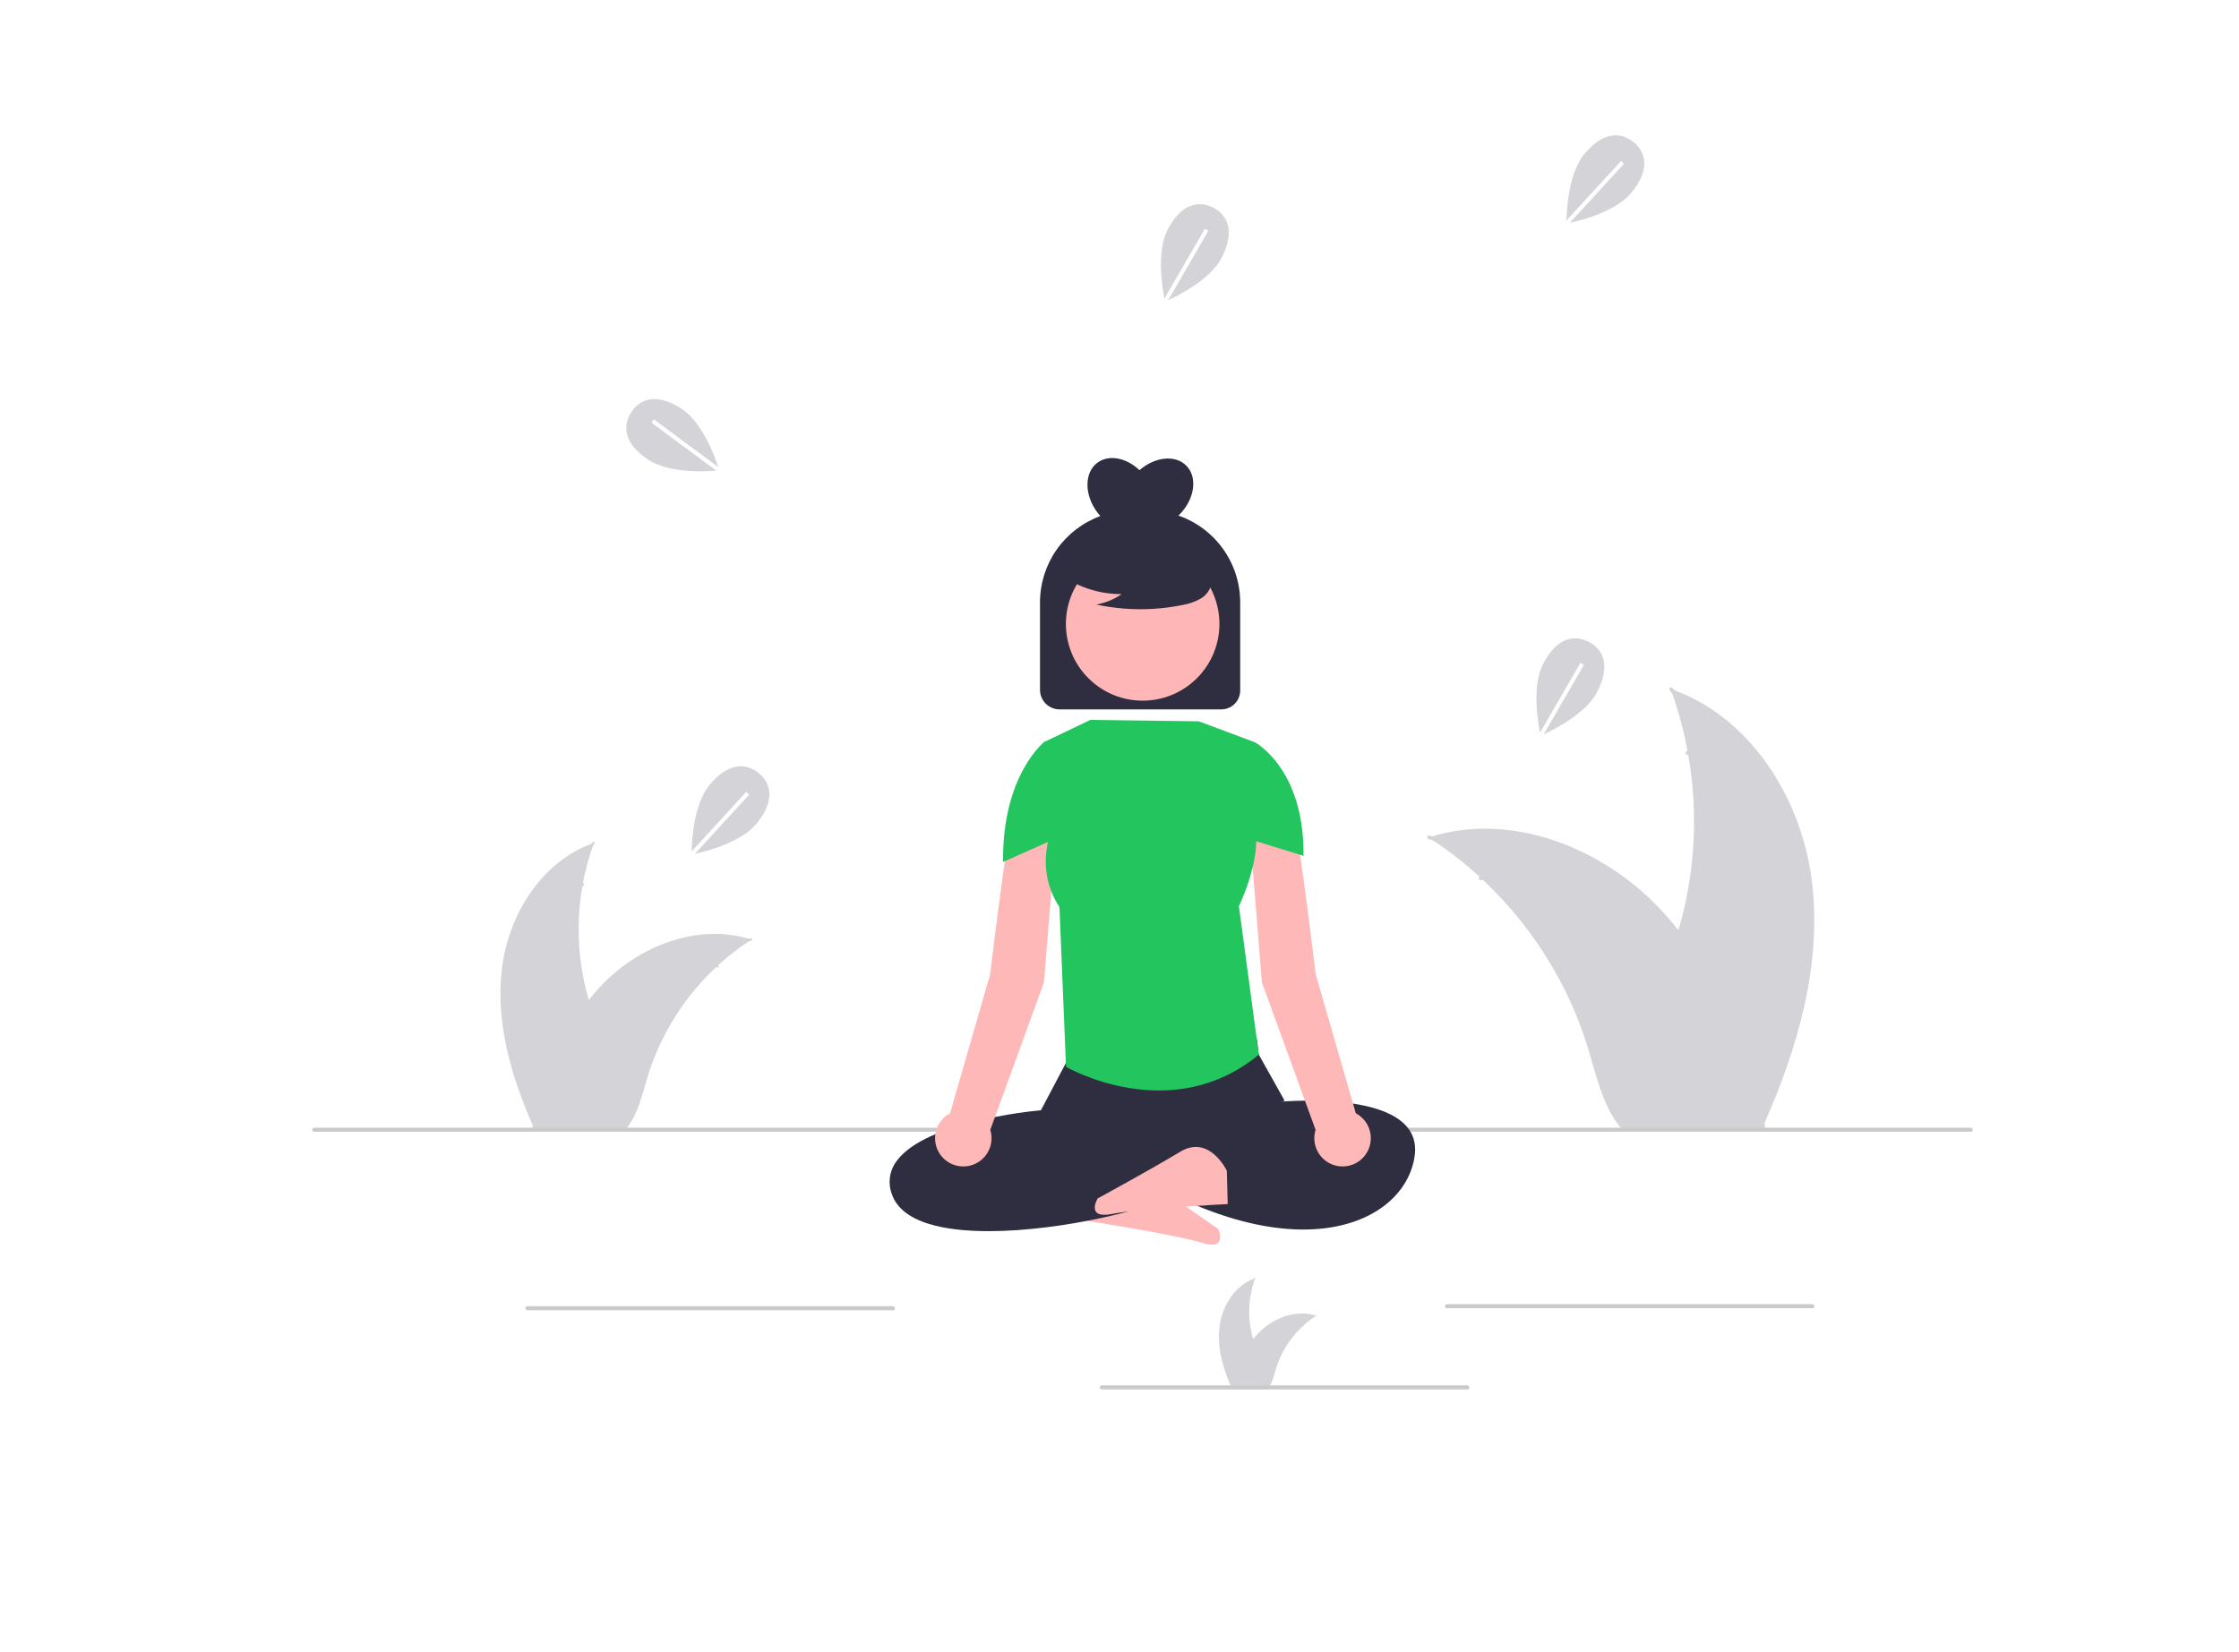 <svg width="595" height="439" viewBox="0 0 595 439" fill="none" xmlns="http://www.w3.org/2000/svg">
<g clip-path="url(#clip0_142_274)">
<path d="M290.34 315.799C290.34 315.799 295.956 306.588 303.166 312.034C310.376 317.48 323.728 326.669 323.728 326.669C323.728 326.669 326.463 332.546 319.384 330.339C312.306 328.131 289.199 324.578 289.199 324.578L290.34 315.799Z" fill="#FEB8B8"/>
<path d="M133.4 257.304C135.189 242.917 144.108 228.743 157.832 224.061C152.419 238.869 152.421 255.113 157.835 269.919C159.944 275.622 162.883 281.745 160.9 287.493C159.666 291.069 156.646 293.805 153.271 295.516C149.896 297.227 146.15 298.042 142.451 298.841L141.723 299.443C135.852 286.188 131.61 271.69 133.4 257.304Z" fill="#D4D4D8"/>
<path d="M157.968 224.333C149.976 233.286 145.008 244.528 143.771 256.464C143.459 259.028 143.554 261.626 144.051 264.162C144.615 266.616 145.827 268.874 147.559 270.702C149.14 272.438 150.959 274.032 152.09 276.122C152.653 277.201 152.982 278.387 153.055 279.602C153.127 280.816 152.942 282.033 152.512 283.171C151.513 286.035 149.544 288.369 147.54 290.585C145.314 293.046 142.964 295.566 142.017 298.828C141.903 299.223 141.296 299.022 141.411 298.627C143.057 292.952 148.567 289.729 151.195 284.617C152.421 282.232 152.936 279.463 151.786 276.946C150.781 274.744 148.907 273.099 147.291 271.355C145.575 269.596 144.316 267.445 143.623 265.087C142.998 262.586 142.804 259.996 143.048 257.429C143.506 251.641 144.872 245.961 147.094 240.597C149.597 234.461 153.132 228.798 157.545 223.854C157.818 223.548 158.239 224.029 157.968 224.333Z" fill="#D4D4D8"/>
<path d="M143.943 252.597C141.969 252.118 140.228 250.952 139.034 249.309C137.839 247.665 137.268 245.65 137.422 243.624C137.454 243.215 138.093 243.246 138.06 243.656C137.913 245.543 138.446 247.419 139.561 248.947C140.677 250.476 142.302 251.555 144.144 251.99C144.544 252.085 144.341 252.692 143.943 252.597Z" fill="#D4D4D8"/>
<path d="M146.641 269.927C150.208 267.797 152.841 264.402 154.016 260.419C154.132 260.024 154.738 260.225 154.623 260.619C153.393 264.762 150.645 268.29 146.929 270.497C146.574 270.707 146.289 270.136 146.641 269.927Z" fill="#D4D4D8"/>
<path d="M150.19 235.066C150.916 235.411 151.716 235.57 152.518 235.529C153.32 235.489 154.099 235.249 154.786 234.833C155.138 234.618 155.423 235.191 155.074 235.404C154.313 235.86 153.452 236.123 152.565 236.17C151.679 236.217 150.795 236.046 149.99 235.673C149.911 235.644 149.846 235.586 149.808 235.511C149.771 235.436 149.763 235.35 149.787 235.269C149.814 235.189 149.871 235.123 149.947 235.085C150.022 235.047 150.11 235.04 150.19 235.066Z" fill="#D4D4D8"/>
<path d="M199.664 249.757C199.449 249.897 199.233 250.037 199.017 250.183C196.127 252.083 193.396 254.214 190.851 256.557C190.651 256.735 190.451 256.918 190.257 257.101C184.186 262.81 179.228 269.595 175.634 277.113C174.207 280.106 173.01 283.203 172.052 286.377C170.731 290.761 169.647 295.62 167.03 299.206C166.762 299.583 166.47 299.943 166.157 300.284H142.514C142.461 300.257 142.407 300.236 142.353 300.209L141.409 300.252C141.447 300.085 141.49 299.912 141.527 299.745C141.549 299.648 141.576 299.551 141.598 299.454C141.614 299.389 141.63 299.325 141.641 299.265C141.646 299.244 141.652 299.222 141.657 299.206C141.668 299.147 141.684 299.093 141.695 299.039C141.932 298.074 142.177 297.108 142.428 296.143C142.428 296.138 142.428 296.138 142.434 296.132C144.37 288.782 146.938 281.529 150.525 274.897C150.633 274.697 150.74 274.492 150.859 274.293C152.493 271.312 154.367 268.469 156.464 265.794C157.616 264.333 158.842 262.931 160.137 261.593C163.489 258.144 167.362 255.243 171.615 252.998C180.095 248.522 189.912 246.807 198.974 249.541C199.206 249.611 199.433 249.681 199.664 249.757Z" fill="#D4D4D8"/>
<path d="M199.611 250.057C187.838 252.394 177.102 258.381 168.926 267.166C167.132 269.026 165.643 271.157 164.513 273.481C163.486 275.78 163.093 278.312 163.375 280.814C163.592 283.152 164.084 285.519 163.728 287.87C163.528 289.07 163.077 290.214 162.403 291.228C161.73 292.242 160.85 293.101 159.821 293.751C157.298 295.437 154.32 296.116 151.385 296.679C148.127 297.303 144.732 297.901 142.012 299.936C141.682 300.182 141.319 299.657 141.648 299.411C146.38 295.87 152.721 296.613 157.898 294.114C160.313 292.947 162.392 291.046 162.99 288.344C163.514 285.981 163.008 283.54 162.768 281.174C162.457 278.737 162.747 276.261 163.614 273.962C164.622 271.589 166.026 269.404 167.767 267.501C171.619 263.156 176.13 259.442 181.135 256.498C186.829 253.105 193.061 250.711 199.562 249.419C199.965 249.34 200.011 249.977 199.611 250.057Z" fill="#D4D4D8"/>
<path d="M171.392 264.182C170.104 262.611 169.416 260.633 169.452 258.602C169.488 256.57 170.245 254.618 171.588 253.093C171.861 252.785 172.352 253.195 172.079 253.503C170.825 254.92 170.12 256.739 170.091 258.631C170.061 260.522 170.709 262.362 171.917 263.818C172.179 264.135 171.652 264.497 171.392 264.182Z" fill="#D4D4D8"/>
<path d="M163.109 279.643C167.24 280.09 171.387 278.964 174.724 276.49C175.054 276.245 175.418 276.77 175.088 277.015C171.61 279.583 167.292 280.746 162.995 280.272C162.586 280.226 162.702 279.598 163.109 279.643Z" fill="#D4D4D8"/>
<path d="M186.938 253.945C187.309 254.657 187.852 255.265 188.517 255.716C189.182 256.166 189.949 256.444 190.748 256.525C191.158 256.566 191.041 257.194 190.634 257.154C189.751 257.06 188.905 256.752 188.169 256.256C187.433 255.76 186.83 255.092 186.412 254.309C186.367 254.238 186.35 254.153 186.365 254.071C186.38 253.988 186.426 253.914 186.493 253.864C186.563 253.817 186.649 253.798 186.732 253.813C186.815 253.829 186.889 253.876 186.938 253.945Z" fill="#D4D4D8"/>
<path d="M324.075 352.651C324.769 347.076 328.225 341.582 333.544 339.768C331.447 345.507 331.447 351.802 333.545 357.54C334.363 359.75 335.502 362.124 334.733 364.351C334.183 365.728 333.124 366.841 331.777 367.46C330.44 368.067 329.03 368.5 327.583 368.749L327.301 368.982C325.026 363.845 323.382 358.227 324.075 352.651Z" fill="#D4D4D8"/>
<path d="M333.597 339.873C330.5 343.343 328.574 347.7 328.095 352.326C327.974 353.32 328.011 354.326 328.203 355.309C328.422 356.26 328.891 357.135 329.563 357.844C330.231 358.47 330.821 359.176 331.319 359.944C331.537 360.362 331.665 360.822 331.693 361.293C331.721 361.763 331.649 362.235 331.482 362.676C331.039 363.753 330.384 364.73 329.556 365.549C328.693 366.503 327.782 367.48 327.415 368.744C327.371 368.897 327.136 368.819 327.18 368.666C327.818 366.467 329.954 365.218 330.972 363.237C331.235 362.791 331.392 362.292 331.431 361.777C331.471 361.261 331.392 360.744 331.201 360.263C330.739 359.453 330.151 358.722 329.459 358.097C328.794 357.415 328.306 356.581 328.037 355.668C327.795 354.698 327.72 353.694 327.815 352.7C327.992 350.456 328.521 348.255 329.383 346.176C330.353 343.798 331.723 341.604 333.433 339.688C333.539 339.569 333.702 339.756 333.597 339.873Z" fill="#D4D4D8"/>
<path d="M328.162 350.827C327.396 350.641 326.722 350.19 326.259 349.553C325.796 348.916 325.574 348.135 325.634 347.35C325.647 347.191 325.894 347.203 325.882 347.362C325.825 348.093 326.031 348.82 326.463 349.413C326.896 350.005 327.526 350.423 328.239 350.592C328.394 350.629 328.316 350.864 328.162 350.827Z" fill="#D4D4D8"/>
<path d="M329.207 357.543C330.59 356.718 331.61 355.402 332.065 353.858C332.11 353.705 332.345 353.783 332.3 353.936C331.824 355.542 330.759 356.909 329.319 357.764C329.181 357.846 329.071 357.624 329.207 357.543Z" fill="#D4D4D8"/>
<path d="M330.583 344.033C330.864 344.166 331.174 344.228 331.485 344.212C331.796 344.197 332.098 344.104 332.364 343.943C332.5 343.859 332.611 344.081 332.475 344.164C332.18 344.341 331.847 344.443 331.503 344.461C331.16 344.479 330.817 344.413 330.505 344.268C330.475 344.257 330.449 344.235 330.435 344.205C330.42 344.176 330.417 344.143 330.426 344.112C330.437 344.081 330.459 344.055 330.488 344.04C330.518 344.025 330.552 344.023 330.583 344.033Z" fill="#D4D4D8"/>
<path d="M349.756 349.726C349.673 349.781 349.589 349.835 349.506 349.891C348.385 350.628 347.327 351.454 346.341 352.362C346.263 352.431 346.186 352.502 346.111 352.573C343.758 354.785 341.836 357.415 340.443 360.328C339.89 361.488 339.426 362.688 339.055 363.919C338.543 365.618 338.123 367.501 337.109 368.89C337.005 369.037 336.892 369.176 336.77 369.308H327.608C327.587 369.298 327.566 369.29 327.545 369.279L327.179 369.296C327.194 369.231 327.211 369.164 327.225 369.099C327.234 369.062 327.244 369.024 327.252 368.987C327.259 368.961 327.265 368.936 327.269 368.913C327.271 368.905 327.273 368.897 327.275 368.89C327.28 368.867 327.286 368.847 327.29 368.826C327.382 368.452 327.477 368.077 327.574 367.703L327.576 367.699C328.292 364.842 329.345 362.079 330.712 359.469C330.754 359.392 330.796 359.312 330.842 359.235C331.475 358.08 332.201 356.978 333.014 355.942C333.46 355.375 333.936 354.832 334.437 354.314C335.736 352.977 337.237 351.853 338.886 350.982C342.172 349.248 345.977 348.583 349.489 349.643C349.579 349.67 349.667 349.697 349.756 349.726Z" fill="#D4D4D8"/>
<path d="M349.736 349.842C345.173 350.748 341.012 353.069 337.844 356.473C337.149 357.194 336.571 358.02 336.134 358.921C335.735 359.812 335.583 360.793 335.693 361.763C335.849 362.665 335.895 363.583 335.829 364.497C335.752 364.962 335.577 365.406 335.316 365.799C335.055 366.191 334.714 366.525 334.315 366.776C333.312 367.37 332.201 367.755 331.046 367.911C329.783 368.153 328.467 368.385 327.413 369.173C327.285 369.269 327.145 369.065 327.272 368.97C329.106 367.598 331.564 367.886 333.57 366.917C334.048 366.719 334.474 366.415 334.816 366.028C335.158 365.64 335.407 365.179 335.543 364.681C335.663 363.756 335.634 362.818 335.457 361.902C335.337 360.958 335.449 359.998 335.785 359.107C336.176 358.187 336.72 357.341 337.395 356.603C338.887 354.919 340.636 353.48 342.575 352.339C344.782 351.024 347.197 350.096 349.717 349.596C349.873 349.565 349.891 349.812 349.736 349.842Z" fill="#D4D4D8"/>
<path d="M338.799 355.317C338.3 354.708 338.034 353.941 338.048 353.154C338.062 352.367 338.355 351.61 338.875 351.019C338.981 350.9 339.171 351.059 339.066 351.178C338.58 351.727 338.307 352.432 338.295 353.165C338.284 353.899 338.535 354.612 339.003 355.176C339.105 355.299 338.9 355.439 338.799 355.317Z" fill="#D4D4D8"/>
<path d="M335.589 361.309C337.19 361.482 338.797 361.046 340.091 360.087C340.219 359.992 340.359 360.195 340.232 360.29C338.884 361.286 337.211 361.736 335.545 361.552C335.387 361.535 335.432 361.291 335.589 361.309Z" fill="#D4D4D8"/>
<path d="M344.824 351.349C344.968 351.625 345.179 351.861 345.436 352.036C345.694 352.21 345.991 352.318 346.301 352.349C346.46 352.365 346.414 352.609 346.257 352.593C345.915 352.557 345.587 352.437 345.301 352.245C345.016 352.053 344.783 351.794 344.621 351.49C344.603 351.463 344.596 351.43 344.602 351.398C344.608 351.366 344.626 351.338 344.652 351.318C344.679 351.3 344.712 351.293 344.744 351.298C344.777 351.304 344.805 351.323 344.824 351.349Z" fill="#D4D4D8"/>
<path d="M481.497 234.221C478.747 212.109 465.039 190.322 443.944 183.126C452.263 205.885 452.261 230.853 443.939 253.612C440.698 262.377 436.179 271.789 439.228 280.623C441.125 286.12 445.766 290.326 450.954 292.955C456.142 295.585 461.899 296.838 467.584 298.066L468.703 298.992C477.729 278.618 484.248 256.333 481.497 234.221Z" fill="#D4D4D8"/>
<path d="M443.735 183.544C456.019 197.304 463.654 214.584 465.556 232.93C465.939 236.863 465.986 240.885 465.126 244.762C464.258 248.534 462.397 252.005 459.734 254.814C457.303 257.484 454.508 259.933 452.769 263.146C450.937 266.533 450.866 270.382 452.121 273.98C453.656 278.382 456.682 281.97 459.763 285.376C463.184 289.158 466.797 293.032 468.251 298.046C468.428 298.653 469.36 298.344 469.184 297.738C466.654 289.015 458.184 284.06 454.145 276.203C452.26 272.537 451.469 268.281 453.236 264.411C454.781 261.027 457.661 258.499 460.145 255.818C462.754 253.002 464.754 249.913 465.784 246.185C466.838 242.372 466.948 238.338 466.667 234.413C465.963 225.517 463.865 216.786 460.448 208.542C456.601 199.111 451.168 190.407 444.385 182.807C443.965 182.337 443.317 183.077 443.735 183.544Z" fill="#D4D4D8"/>
<path d="M465.291 226.987C468.327 226.25 471.002 224.458 472.838 221.932C474.674 219.406 475.552 216.309 475.316 213.195C475.266 212.566 474.284 212.614 474.334 213.244C474.56 216.144 473.742 219.028 472.027 221.377C470.312 223.726 467.814 225.385 464.983 226.054C464.368 226.2 464.68 227.132 465.291 226.987Z" fill="#D4D4D8"/>
<path d="M461.144 253.623C455.662 250.35 451.615 245.132 449.81 239.009C449.631 238.402 448.699 238.711 448.877 239.317C450.767 245.685 454.99 251.107 460.703 254.5C461.247 254.823 461.686 253.944 461.144 253.623Z" fill="#D4D4D8"/>
<path d="M455.689 200.041C454.574 200.571 453.345 200.815 452.112 200.753C450.879 200.69 449.681 200.322 448.625 199.683C448.085 199.353 447.646 200.232 448.183 200.56C449.353 201.261 450.677 201.666 452.039 201.738C453.401 201.81 454.76 201.548 455.997 200.974C456.118 200.929 456.218 200.84 456.276 200.725C456.334 200.61 456.346 200.477 456.31 200.353C456.268 200.23 456.18 200.128 456.064 200.07C455.947 200.011 455.813 200.001 455.689 200.041Z" fill="#D4D4D8"/>
<path d="M379.645 222.621C379.977 222.836 380.308 223.052 380.64 223.276C385.083 226.196 389.281 229.473 393.192 233.073C393.499 233.346 393.806 233.628 394.105 233.91C403.436 242.684 411.058 253.113 416.581 264.669C418.775 269.269 420.615 274.029 422.086 278.908C424.118 285.647 425.784 293.115 429.805 298.627C430.218 299.206 430.667 299.76 431.149 300.284H467.488C467.57 300.243 467.653 300.21 467.736 300.168L469.187 300.235C469.129 299.978 469.063 299.712 469.005 299.456C468.971 299.306 468.93 299.157 468.897 299.008C468.872 298.909 468.847 298.809 468.831 298.718C468.822 298.685 468.814 298.652 468.806 298.627C468.789 298.536 468.764 298.453 468.748 298.37C468.383 296.886 468.007 295.402 467.62 293.919C467.62 293.911 467.62 293.911 467.612 293.902C464.635 282.605 460.689 271.457 455.176 261.262C455.01 260.955 454.844 260.64 454.661 260.334C452.151 255.752 449.27 251.383 446.047 247.271C444.275 245.025 442.391 242.87 440.401 240.814C435.249 235.513 429.296 231.054 422.758 227.602C409.725 220.723 394.635 218.087 380.706 222.289C380.35 222.397 380.002 222.505 379.645 222.621Z" fill="#D4D4D8"/>
<path d="M379.727 223.082C397.822 226.675 414.325 235.877 426.892 249.38C429.567 252.289 432.026 255.473 433.674 259.086C435.254 262.62 435.857 266.512 435.423 270.358C435.09 273.952 434.334 277.59 434.881 281.202C435.457 285.01 437.719 288.125 440.887 290.243C444.764 292.833 449.341 293.877 453.852 294.742C458.861 295.703 464.079 296.621 468.26 299.749C468.766 300.128 469.325 299.32 468.819 298.941C461.546 293.499 451.799 294.641 443.842 290.8C440.129 289.007 436.935 286.085 436.015 281.932C435.211 278.3 435.988 274.547 436.356 270.911C436.743 267.093 436.479 263.423 435.057 259.826C433.602 256.147 431.261 252.86 428.673 249.895C422.753 243.216 415.819 237.508 408.126 232.982C399.374 227.767 389.795 224.088 379.802 222.103C379.184 221.98 379.112 222.96 379.727 223.082Z" fill="#D4D4D8"/>
<path d="M423.102 244.794C425.082 242.379 426.138 239.338 426.083 236.216C426.028 233.094 424.864 230.093 422.8 227.749C422.381 227.276 421.626 227.905 422.046 228.379C423.972 230.558 425.056 233.353 425.101 236.261C425.147 239.168 424.151 241.996 422.294 244.235C421.891 244.722 422.701 245.278 423.102 244.794Z" fill="#D4D4D8"/>
<path d="M435.832 268.558C429.484 269.245 423.109 267.514 417.98 263.711C417.473 263.334 416.914 264.142 417.421 264.519C422.766 268.466 429.403 270.253 436.007 269.524C436.637 269.454 436.458 268.488 435.832 268.558Z" fill="#D4D4D8"/>
<path d="M399.207 229.059C398.636 230.153 397.802 231.088 396.779 231.78C395.757 232.472 394.579 232.9 393.351 233.024C392.721 233.086 392.9 234.052 393.526 233.991C394.883 233.847 396.183 233.373 397.314 232.611C398.445 231.849 399.372 230.821 400.015 229.618C400.085 229.51 400.111 229.379 400.088 229.252C400.065 229.125 399.994 229.011 399.891 228.935C399.783 228.861 399.651 228.833 399.523 228.856C399.395 228.879 399.282 228.952 399.207 229.059Z" fill="#D4D4D8"/>
<path d="M523.861 300.824H83.53C83.387 300.824 83.25 300.767 83.149 300.666C83.048 300.565 82.991 300.427 82.991 300.284C82.991 300.141 83.048 300.004 83.149 299.903C83.25 299.802 83.387 299.745 83.53 299.745H523.685C523.828 299.745 523.965 299.802 524.066 299.903C524.168 300.004 524.224 300.141 524.224 300.284C524.224 300.582 524.159 300.824 523.861 300.824Z" fill="#CACACA"/>
<path d="M237.437 348.278H140.168C140.025 348.278 139.887 348.221 139.786 348.12C139.685 348.019 139.628 347.881 139.628 347.738C139.628 347.595 139.685 347.458 139.786 347.357C139.887 347.256 140.025 347.199 140.168 347.199H237.261C237.404 347.199 237.541 347.256 237.642 347.357C237.743 347.458 237.8 347.595 237.8 347.738C237.8 348.036 237.735 348.278 237.437 348.278Z" fill="#CACACA"/>
<path d="M390.089 369.308H292.819C292.676 369.308 292.539 369.252 292.438 369.15C292.337 369.049 292.28 368.912 292.28 368.769C292.28 368.626 292.337 368.489 292.438 368.388C292.539 368.287 292.676 368.23 292.819 368.23H389.912C390.055 368.23 390.193 368.287 390.294 368.388C390.395 368.489 390.452 368.626 390.452 368.769C390.452 369.067 390.387 369.308 390.089 369.308Z" fill="#CACACA"/>
<path d="M481.788 347.738H384.518C384.375 347.738 384.238 347.682 384.137 347.58C384.036 347.479 383.979 347.342 383.979 347.199C383.979 347.056 384.036 346.919 384.137 346.818C384.238 346.717 384.375 346.66 384.518 346.66H481.611C481.754 346.66 481.892 346.717 481.993 346.818C482.094 346.919 482.151 347.056 482.151 347.199C482.151 347.497 482.086 347.738 481.788 347.738Z" fill="#CACACA"/>
<path d="M262.752 327.247C256.71 327.247 251.178 326.668 246.783 325.3C241.559 323.674 238.279 321.044 237.032 317.478C236.447 315.964 236.272 314.321 236.525 312.718C236.779 311.114 237.452 309.607 238.476 308.347C246.205 298.28 273.023 295.44 276.622 295.105L283.922 281.285C284.389 277.988 282.179 275.491 285.997 275.429L331.164 274.816C334.914 274.737 333.85 277.059 334.492 280.273L341.374 292.554L311.757 305.05L316.235 315.959L315.942 316.128C307.274 321.155 282.347 327.246 262.752 327.247Z" fill="#2F2E41"/>
<path d="M337.273 293.079C337.273 293.079 378.635 288.347 375.938 307.275C373.24 326.203 341.769 339.61 294.113 307.275L299.508 297.811C299.508 297.811 317.267 296.928 328.057 292.196L337.273 293.079Z" fill="#2F2E41"/>
<path d="M278.716 207.327C278.716 207.327 270.855 205.898 268.711 218.044C266.567 230.19 263.132 258.96 263.132 258.96L252.469 295.917C251.211 296.585 250.169 297.596 249.465 298.833C248.761 300.071 248.423 301.483 248.492 302.905C248.56 304.326 249.032 305.699 249.852 306.863C250.672 308.027 251.806 308.934 253.123 309.477C254.439 310.02 255.882 310.178 257.285 309.932C258.687 309.686 259.991 309.046 261.043 308.087C262.095 307.128 262.853 305.889 263.227 304.516C263.601 303.142 263.577 301.691 263.157 300.331L277.426 261.107L280.145 227.335V209.639C280.145 209.159 280.012 208.689 279.759 208.28C279.507 207.872 279.145 207.542 278.716 207.327Z" fill="#FEB8B8"/>
<path d="M334.05 207.327C334.05 207.327 341.912 205.898 344.056 218.044C346.2 230.19 349.634 258.96 349.634 258.96L360.298 295.917C361.555 296.585 362.597 297.596 363.301 298.833C364.006 300.071 364.343 301.483 364.274 302.905C364.206 304.326 363.734 305.699 362.914 306.863C362.094 308.027 360.96 308.934 359.644 309.477C358.328 310.02 356.884 310.178 355.482 309.932C354.079 309.686 352.776 309.046 351.723 308.087C350.671 307.128 349.914 305.889 349.539 304.516C349.165 303.142 349.189 301.691 349.609 300.331L335.341 261.107L332.621 227.335V209.639C332.621 209.159 332.755 208.689 333.007 208.28C333.26 207.872 333.621 207.542 334.05 207.327Z" fill="#FEB8B8"/>
<path d="M333.451 197.288L318.581 191.728L289.759 191.356L277.353 197.288L280.837 217.308C280.837 217.308 273.802 229.217 281.548 241.128L283.286 283.568C283.286 283.568 311.075 299.677 334.53 280.332L329.229 240.873C329.229 240.873 338.096 222.566 331.223 215.764L333.451 197.288Z" fill="#22C55E"/>
<path d="M327.395 203.509L333.451 197.288C333.451 197.288 346.669 204.238 346.397 227.486L329.723 222.348L327.395 203.509Z" fill="#22C55E"/>
<path d="M284.081 203.509L277.647 197.076C277.647 197.076 266.293 205.856 266.565 229.103L281.753 222.348L284.081 203.509Z" fill="#22C55E"/>
<path d="M326.027 311.2C326.027 311.2 321.396 301.458 313.661 306.128C305.925 310.798 291.693 318.556 291.693 318.556C291.693 318.556 288.364 324.118 295.633 322.655C302.902 321.192 326.253 320.05 326.253 320.05L326.027 311.2Z" fill="#FEB8B8"/>
<path d="M313.159 137.044C313.225 136.982 313.293 136.925 313.358 136.861C317.497 132.723 318.336 126.853 315.231 123.749C312.298 120.817 306.894 121.408 302.816 124.974C299.319 121.646 294.63 120.718 291.595 123.016C288.095 125.665 288.122 131.595 291.656 136.26C291.898 136.579 292.152 136.882 292.412 137.172C287.71 138.893 283.649 142.016 280.781 146.12C277.912 150.224 276.374 155.109 276.374 160.115V183.368C276.374 184.05 276.508 184.725 276.769 185.355C277.03 185.985 277.413 186.557 277.895 187.039C278.378 187.521 278.95 187.904 279.58 188.165C280.21 188.426 280.886 188.56 281.568 188.56H324.556C325.887 188.56 327.164 188.031 328.105 187.09C329.047 186.149 329.575 184.873 329.575 183.542V160.115C329.575 155.042 327.994 150.094 325.052 145.96C322.11 141.825 317.954 138.709 313.159 137.044Z" fill="#2F2E41"/>
<path d="M318.078 180.267C326.044 172.303 326.044 159.391 318.078 151.427C310.112 143.462 297.196 143.462 289.229 151.427C281.263 159.391 281.263 172.303 289.229 180.267C297.196 188.231 310.112 188.231 318.078 180.267Z" fill="#FFB6B6"/>
<path d="M282.219 153.019C286.881 156.231 292.413 157.941 298.075 157.918C296.055 159.318 293.756 160.264 291.336 160.69C298.863 162.304 306.643 162.348 314.188 160.818C315.865 160.549 317.483 159.994 318.971 159.175C319.713 158.761 320.359 158.196 320.868 157.516C321.377 156.836 321.737 156.056 321.924 155.228C322.426 152.364 320.194 149.763 317.875 148.01C314.323 145.366 310.229 143.545 305.888 142.678C301.546 141.811 297.066 141.919 292.772 142.995C289.967 143.719 287.158 144.944 285.337 147.195C283.516 149.446 282.976 152.917 284.711 155.235L282.219 153.019Z" fill="#2F2E41"/>
<path d="M173.109 112.324L173.752 111.458L190.877 124.157C189.947 121.321 186.653 112.332 181.252 108.745C174.801 104.46 170.262 105.793 167.789 109.514C165.316 113.235 165.846 117.934 172.297 122.22C177.766 125.852 187.508 125.347 190.35 125.109L173.109 112.324Z" fill="#D4D4D8"/>
<path d="M430.782 42.796L431.577 43.525L417.161 59.232C420.079 58.602 429.365 56.261 433.495 51.265C438.429 45.296 437.575 40.645 434.131 37.799C430.686 34.953 425.956 34.991 421.021 40.96C416.839 46.019 416.328 55.758 416.269 58.609L430.782 42.796Z" fill="#D4D4D8"/>
<path d="M198.298 210.503L199.093 211.232L184.678 226.939C187.596 226.309 196.882 223.968 201.012 218.972C205.946 213.003 205.092 208.351 201.647 205.506C198.202 202.66 193.472 202.698 188.538 208.667C184.355 213.726 183.844 223.465 183.786 226.316L198.298 210.503Z" fill="#D4D4D8"/>
<path d="M320.191 60.795L321.125 61.335L310.446 79.786C313.159 78.54 321.719 74.248 324.672 68.478C328.199 61.584 326.359 57.227 322.381 55.193C318.402 53.158 313.792 54.217 310.265 61.111C307.275 66.955 308.881 76.574 309.44 79.37L320.191 60.795Z" fill="#D4D4D8"/>
<path d="M419.981 176.195L420.915 176.735L410.236 195.185C412.949 193.939 421.509 189.648 424.461 183.877C427.988 176.984 426.149 172.626 422.17 170.592C418.192 168.558 413.582 169.617 410.054 176.511C407.065 182.354 408.671 191.973 409.23 194.769L419.981 176.195Z" fill="#D4D4D8"/>
</g>
<defs>
<clipPath id="clip0_142_274">
<rect width="441.234" height="333.346" fill="white" transform="translate(82.991 35.963)"/>
</clipPath>
</defs>
</svg>
